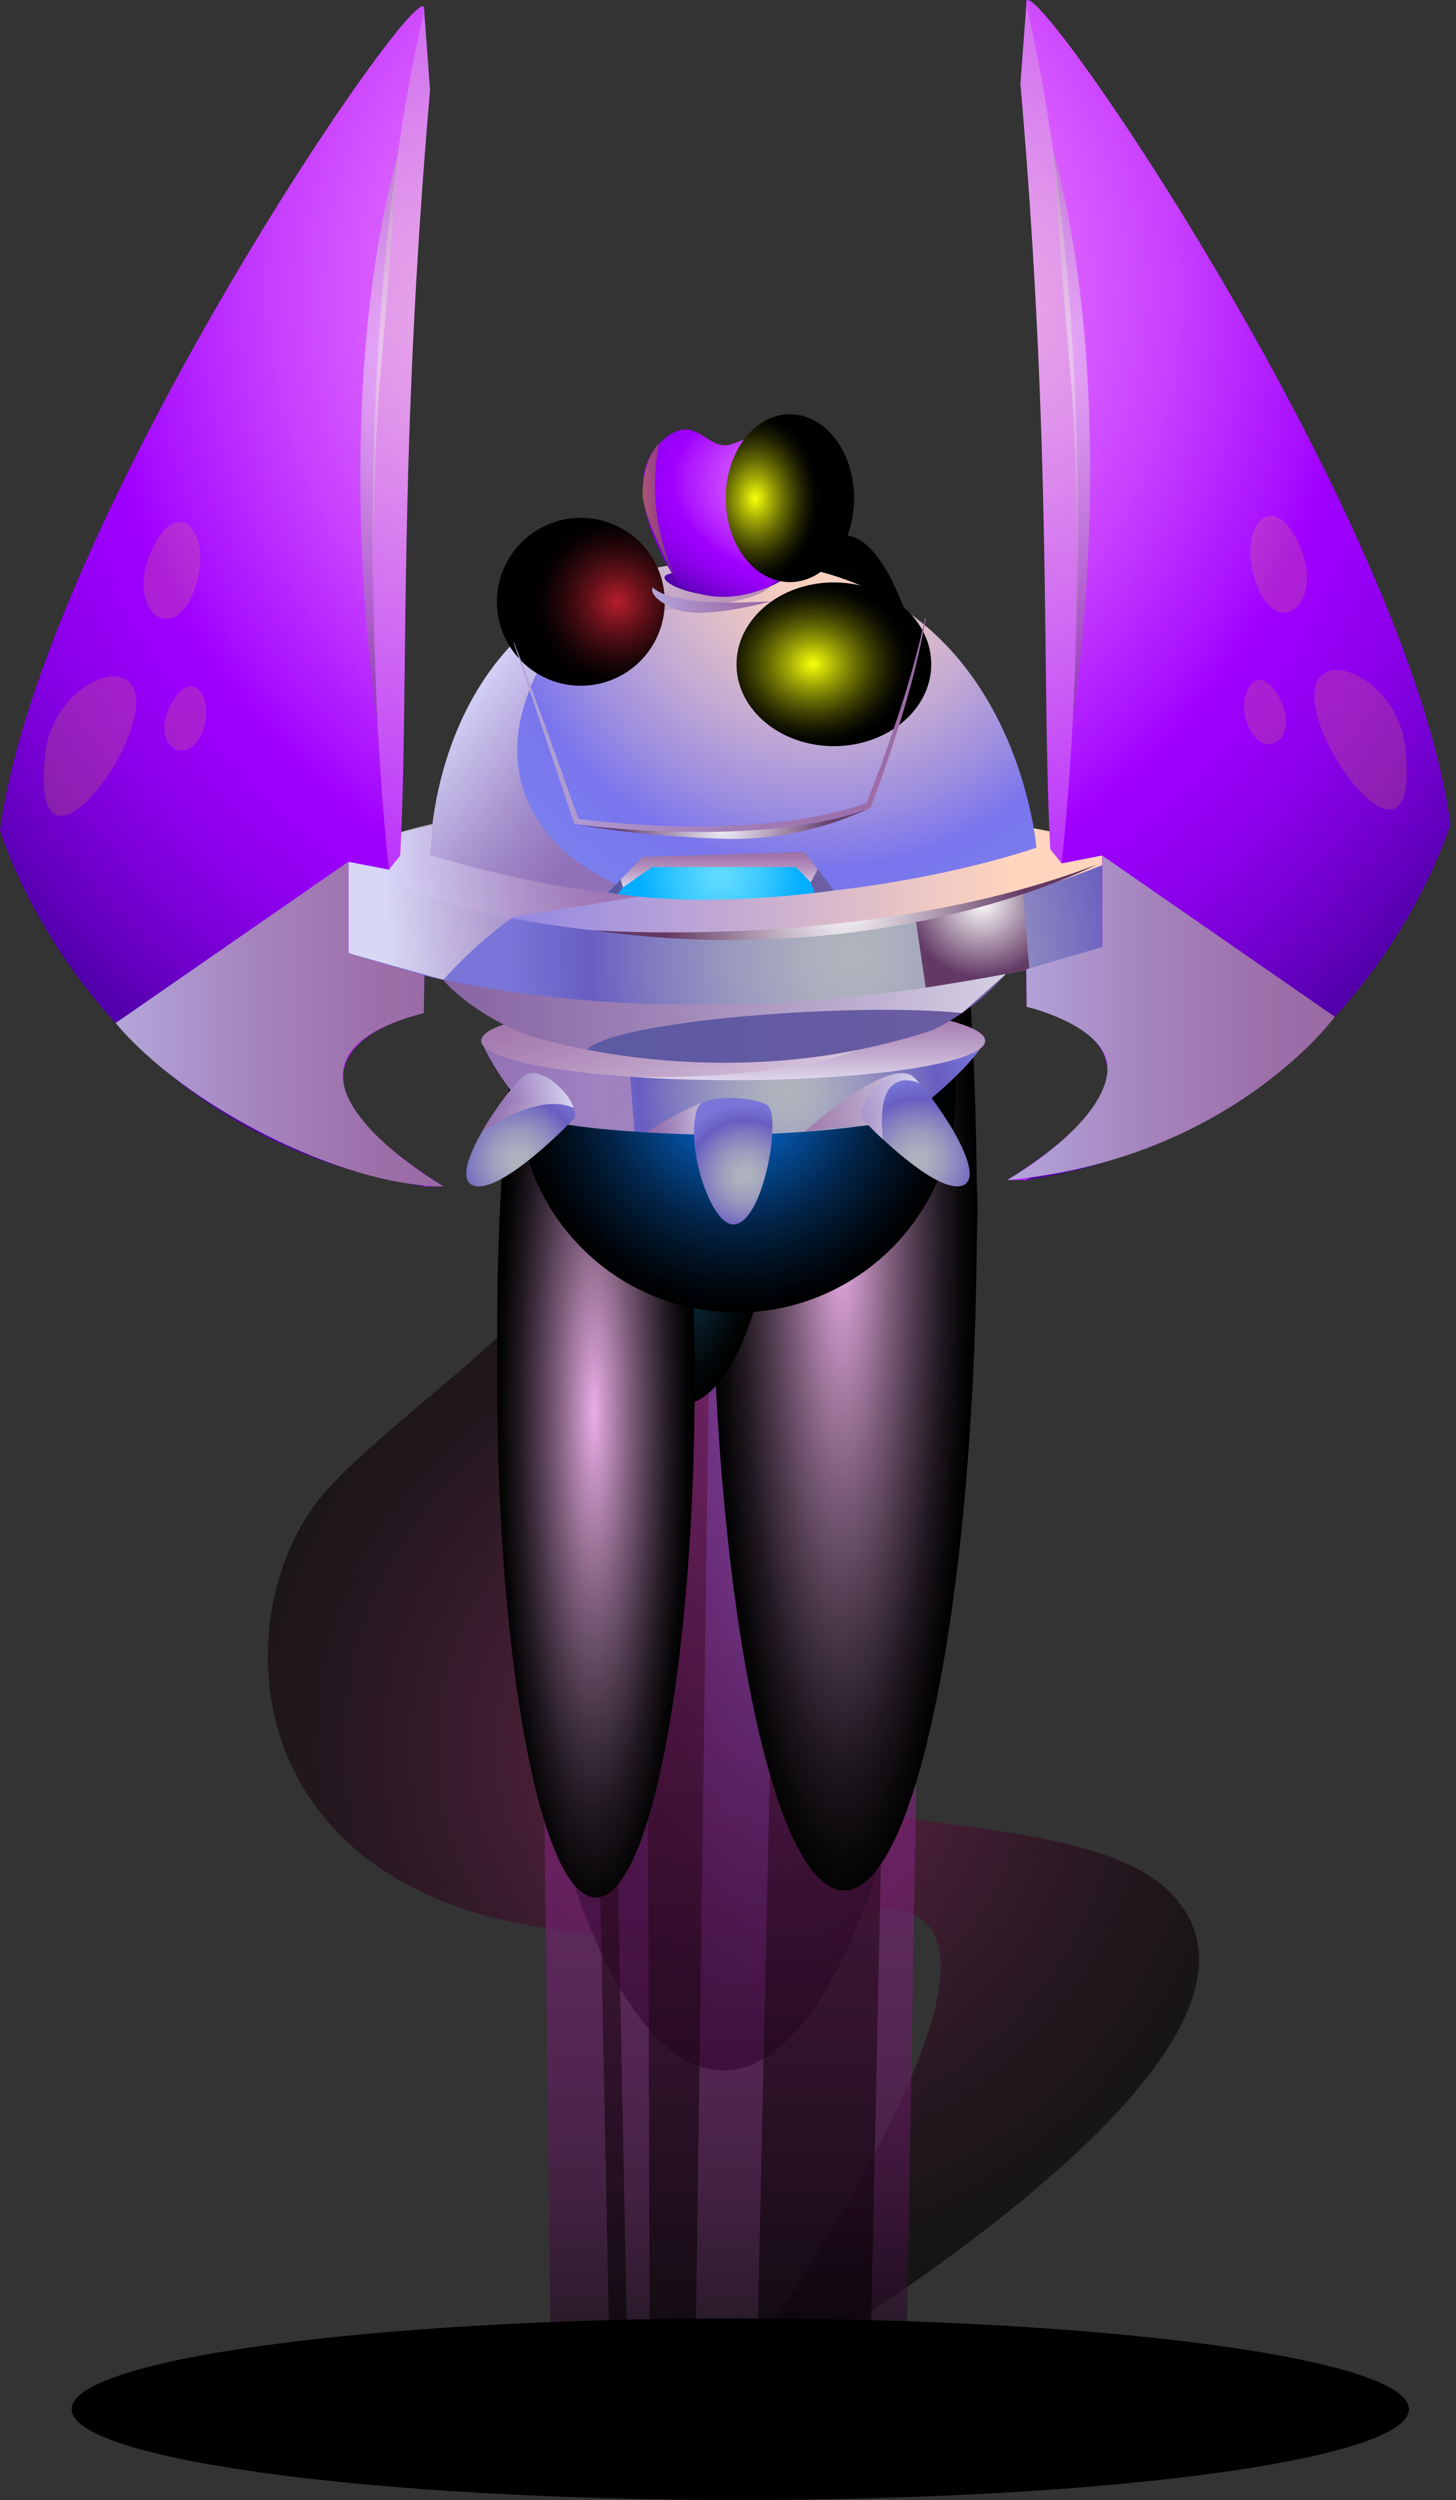 <svg width="113" height="194" viewBox="0 0 113 194" fill="none" xmlns="http://www.w3.org/2000/svg">
<rect x="0" y="0" width="113" height="194" fill="#333333" stroke="none"/>
<path style="mix-blend-mode:screen" opacity="0.6" fill-rule="evenodd" clip-rule="evenodd" d="M73.729 84.406C83.729 105.704 55.85 121.596 56.228 132.816C56.606 144.036 83.19 139.047 90.871 146.903C103.774 160.098 55.336 186.952 55.336 186.952C55.336 186.952 86.362 144.5 66.22 148.428C17.884 157.856 15.662 126.185 25.424 115.566C34.529 105.676 54.258 96.217 41.052 84.406H73.729Z" fill="url(#paint0_radial_313_2462)"/>
<path style="mix-blend-mode:screen" d="M56.136 160.668C65.827 160.668 73.684 134.79 73.684 102.868C73.684 70.946 65.827 45.068 56.136 45.068C46.444 45.068 38.588 70.946 38.588 102.868C38.588 134.79 46.444 160.668 56.136 160.668Z" fill="url(#paint1_radial_313_2462)"/>
<path style="mix-blend-mode:screen" opacity="0.6" fill-rule="evenodd" clip-rule="evenodd" d="M41.519 81.984L42.808 186.953H70.281L72.07 81.984H41.519Z" fill="url(#paint2_linear_313_2462)"/>
<path style="mix-blend-mode:screen" opacity="0.6" fill-rule="evenodd" clip-rule="evenodd" d="M45.299 81.984H46.711L48.772 186.953H47.386L45.299 81.984Z" fill="url(#paint3_linear_313_2462)"/>
<path style="mix-blend-mode:screen" opacity="0.6" fill-rule="evenodd" clip-rule="evenodd" d="M69.703 81.984H60.961L58.666 186.953H67.467L69.703 81.984Z" fill="url(#paint4_linear_313_2462)"/>
<path style="mix-blend-mode:screen" opacity="0.6" fill-rule="evenodd" clip-rule="evenodd" d="M50.097 81.948H55.347L53.925 186.953H50.447L50.097 81.948Z" fill="url(#paint5_linear_313_2462)"/>
<path style="mix-blend-mode:color-dodge" d="M65.517 146.698C71.207 146.698 75.82 123.159 75.82 94.123C75.82 65.087 71.207 41.548 65.517 41.548C59.827 41.548 55.214 65.087 55.214 94.123C55.214 123.159 59.827 146.698 65.517 146.698Z" fill="url(#paint6_radial_313_2462)"/>
<path style="mix-blend-mode:color-dodge" d="M52.722 109.046C56.958 109.046 60.392 99.511 60.392 87.748C60.392 75.985 56.958 66.45 52.722 66.45C48.486 66.45 45.052 75.985 45.052 87.748C45.052 99.511 48.486 109.046 52.722 109.046Z" fill="url(#paint7_radial_313_2462)"/>
<path style="mix-blend-mode:color-dodge" d="M46.249 147.245C50.485 147.245 53.919 129.158 53.919 106.846C53.919 84.534 50.485 66.447 46.249 66.447C42.014 66.447 38.58 84.534 38.58 106.846C38.58 129.158 42.014 147.245 46.249 147.245Z" fill="url(#paint8_radial_313_2462)"/>
<path style="mix-blend-mode:screen" d="M57.455 190.522C71.974 190.522 83.743 188.924 83.743 186.952C83.743 184.981 71.974 183.383 57.455 183.383C42.937 183.383 31.168 184.981 31.168 186.952C31.168 188.924 42.937 190.522 57.455 190.522Z" fill="url(#paint9_radial_313_2462)"/>
<path style="mix-blend-mode:screen" d="M57.456 194C86.114 194 109.347 190.845 109.347 186.952C109.347 183.06 86.114 179.905 57.456 179.905C28.797 179.905 5.564 183.06 5.564 186.952C5.564 190.845 28.797 194 57.456 194Z" fill="url(#paint10_radial_313_2462)"/>
<path style="mix-blend-mode:screen" d="M73.998 87.291C75.341 78.006 68.903 69.39 59.618 68.047C50.333 66.704 41.717 73.142 40.374 82.427C39.032 91.712 45.47 100.328 54.755 101.671C64.04 103.014 72.656 96.576 73.998 87.291Z" fill="url(#paint11_radial_313_2462)"/>
<path fill-rule="evenodd" clip-rule="evenodd" d="M37.355 80.781C37.355 80.781 38.508 83.745 41.658 86.892C41.658 86.892 54.956 89.517 70.176 86.892C70.176 86.892 74.956 83.411 76.459 80.781H37.355Z" fill="url(#paint12_radial_313_2462)"/>
<path d="M56.905 83.82C67.705 83.82 76.459 82.453 76.459 80.767C76.459 79.081 67.705 77.714 56.905 77.714C46.106 77.714 37.352 79.081 37.352 80.767C37.352 82.453 46.106 83.82 56.905 83.82Z" fill="url(#paint13_linear_313_2462)"/>
<path fill-rule="evenodd" clip-rule="evenodd" d="M32.893 73.853C34.993 78.219 40.949 80.32 40.949 80.32C40.949 80.32 55.764 85.395 72.281 79.97C72.281 79.97 77.218 77.897 79.893 72.953L32.893 73.853Z" fill="url(#paint14_linear_313_2462)"/>
<path fill-rule="evenodd" clip-rule="evenodd" d="M61.981 62.341C34.988 61.336 27.046 66.108 27.046 66.108C27.046 66.108 31.682 74.114 57.161 73.836C82.64 73.558 87.882 66.108 87.882 66.108C87.882 66.108 78.687 62.969 61.981 62.341Z" fill="url(#paint15_linear_313_2462)"/>
<path fill-rule="evenodd" clip-rule="evenodd" d="M80.437 65.78C80.437 65.78 66.886 70.583 50.069 69.508C44.394 69.174 38.784 68.117 33.377 66.364C33.377 66.364 33.291 44.096 55.967 43.535C58.26 43.463 60.554 43.671 62.797 44.154C79.02 47.766 80.437 65.78 80.437 65.78Z" fill="url(#paint16_radial_313_2462)"/>
<path style="mix-blend-mode:multiply" opacity="0.71" fill-rule="evenodd" clip-rule="evenodd" d="M59.853 45.446C58.058 47.56 46.549 47.449 46.549 47.449C46.549 47.449 42.577 48.41 40.657 54.816C38.738 61.222 42.258 66.947 50.069 69.497C44.394 69.163 38.784 68.106 33.377 66.352C33.377 66.352 33.291 44.085 55.967 43.523C56.719 43.519 57.463 43.69 58.138 44.024C58.813 44.357 59.4 44.844 59.853 45.446Z" fill="url(#paint17_linear_313_2462)"/>
<path style="mix-blend-mode:multiply" opacity="0.71" fill-rule="evenodd" clip-rule="evenodd" d="M74.659 78.609C66.264 77.761 47.647 79.195 45.541 81.464C45.541 81.464 56.097 83.817 66.587 81.464C66.587 81.464 61.181 83.82 48.911 83.567L49.244 87.801C49.244 87.801 44.413 87.603 41.399 86.689C41.399 86.689 38.733 84.017 37.355 80.772C37.355 80.772 37.26 80.07 39.099 79.508C39.099 79.508 35.999 77.972 34.407 76.039C34.407 76.039 77.287 75.731 78.07 75.581L74.659 78.609Z" fill="url(#paint18_linear_313_2462)"/>
<path fill-rule="evenodd" clip-rule="evenodd" d="M27.046 66.108C26.476 68.697 26.476 71.378 27.046 73.967C27.046 73.967 50.158 83.384 87.882 73.317C87.882 73.317 88.885 67.636 87.882 66.108C87.882 66.108 71.892 74.036 51.147 72.644C30.401 71.253 27.046 66.108 27.046 66.108Z" fill="url(#paint19_radial_313_2462)"/>
<path fill-rule="evenodd" clip-rule="evenodd" d="M51.789 44.585C50.372 45.14 56.206 47.779 60.864 44.94C63.437 43.365 53.942 43.754 51.789 44.585Z" fill="url(#paint20_radial_313_2462)"/>
<path fill-rule="evenodd" clip-rule="evenodd" d="M52.73 45.402C52.73 45.402 55.55 47.429 59.853 45.446C59.853 45.446 62.22 43.246 63.464 40.365C65.267 36.198 65.264 31.198 56.905 34.429C54.961 35.182 54.194 32.229 51.919 33.782C46.927 37.19 52.73 45.402 52.73 45.402Z" fill="url(#paint21_radial_313_2462)"/>
<path fill-rule="evenodd" clip-rule="evenodd" d="M60.797 36.368C58.222 41.712 61.672 39.543 62.336 38.429C63.364 36.701 62.367 33.112 60.797 36.368Z" fill="white"/>
<path style="mix-blend-mode:screen" opacity="0.64" fill-rule="evenodd" clip-rule="evenodd" d="M51.15 34.429C50.41 38.141 50.956 41.994 52.697 45.354C52.697 45.354 49.777 40.023 49.864 38.198C49.997 35.323 51.15 34.429 51.15 34.429Z" fill="url(#paint22_linear_313_2462)"/>
<path style="mix-blend-mode:screen" fill-rule="evenodd" clip-rule="evenodd" d="M79.393 69.291C76.646 70.074 73.855 70.69 71.034 71.136L71.848 76.639C71.848 76.639 77.262 75.784 79.884 75.214L79.393 69.291Z" fill="url(#paint23_radial_313_2462)"/>
<path style="mix-blend-mode:screen" fill-rule="evenodd" clip-rule="evenodd" d="M45.841 72.169C45.841 72.169 67.581 73.853 85.162 67.072C85.162 67.072 69.02 75.503 45.841 72.169Z" fill="url(#paint24_radial_313_2462)"/>
<path style="mix-blend-mode:multiply" opacity="0.71" fill-rule="evenodd" clip-rule="evenodd" d="M34.407 76.033C36.036 74.213 37.859 72.576 39.843 71.153L49.863 69.528C44.271 69.052 38.745 67.988 33.377 66.352L33.56 63.927C33.56 63.927 27.726 65.302 27.032 66.108C27.032 66.108 25.965 71.183 27.032 73.967L34.407 76.033Z" fill="url(#paint25_linear_313_2462)"/>
<path fill-rule="evenodd" clip-rule="evenodd" d="M65.4 46.652C63.492 46.554 66.073 49.66 67.189 49.238C68.306 48.816 66.506 46.707 65.4 46.652Z" fill="white"/>
<path style="mix-blend-mode:screen" d="M64.717 57.902C68.89 57.902 72.273 55.058 72.273 51.549C72.273 48.04 68.89 45.196 64.717 45.196C60.544 45.196 57.161 48.04 57.161 51.549C57.161 55.058 60.544 57.902 64.717 57.902Z" fill="url(#paint26_radial_313_2462)"/>
<path style="mix-blend-mode:screen" d="M61.306 45.173C64.057 45.173 66.287 42.257 66.287 38.659C66.287 35.062 64.057 32.145 61.306 32.145C58.555 32.145 56.325 35.062 56.325 38.659C56.325 42.257 58.555 45.173 61.306 45.173Z" fill="url(#paint27_radial_313_2462)"/>
<path style="mix-blend-mode:color-dodge" d="M45.853 53.167C49.425 52.74 51.975 49.498 51.547 45.925C51.12 42.353 47.878 39.804 44.306 40.231C40.733 40.658 38.184 43.9 38.611 47.472C39.038 51.045 42.281 53.594 45.853 53.167Z" fill="url(#paint28_radial_313_2462)"/>
<path style="mix-blend-mode:multiply" d="M39.894 49.849L40.558 51.585L41.205 53.324C41.633 54.485 42.072 55.644 42.488 56.808L44.989 63.8L44.675 63.522C46.563 63.78 48.486 63.941 50.4 64.036C52.314 64.13 54.236 64.161 56.15 64.097C57.106 64.065 58.06 64.012 59.014 63.936C59.967 63.852 60.917 63.744 61.859 63.602C62.8 63.461 63.739 63.286 64.667 63.069C65.592 62.849 66.504 62.581 67.401 62.266L67.165 62.497C67.642 61.325 68.098 60.13 68.534 58.935C68.97 57.741 69.367 56.533 69.773 55.324C70.178 54.116 70.548 52.896 70.884 51.669C71.048 51.052 71.223 50.438 71.368 49.818C71.512 49.199 71.665 48.577 71.806 47.952H71.859C71.64 49.21 71.373 50.452 71.067 51.702C70.762 52.952 70.417 54.174 70.048 55.399C69.678 56.624 69.287 57.841 68.873 59.049C68.459 60.258 68.04 61.463 67.567 62.661V62.677H67.548C66.637 63.002 65.71 63.28 64.77 63.511C63.831 63.739 62.881 63.925 61.925 64.066C60.97 64.208 60.011 64.33 59.047 64.416C58.084 64.502 57.12 64.558 56.156 64.591C54.222 64.647 52.291 64.617 50.361 64.502C48.433 64.388 46.508 64.211 44.594 63.925H44.569V63.9L39.847 49.827L39.894 49.849Z" fill="url(#paint29_linear_313_2462)"/>
<path style="mix-blend-mode:multiply" d="M50.658 45.587C52.375 47.254 59.861 46.649 59.861 46.649C59.861 46.649 54.55 48.168 52.375 47.251C50.2 46.335 50.658 45.587 50.658 45.587Z" fill="url(#paint30_linear_313_2462)"/>
<path style="mix-blend-mode:screen" opacity="0.91" d="M44.608 63.966C44.608 63.966 59.123 65.952 67.581 62.671C64.103 64.327 60.29 65.158 56.439 65.099C52.474 65.001 48.52 64.622 44.608 63.966Z" fill="url(#paint31_radial_313_2462)"/>
<path fill-rule="evenodd" clip-rule="evenodd" d="M47.194 69.258L49.864 66.5L62.436 66.108L64.717 69.091C64.717 69.091 55.103 70.603 47.194 69.258Z" fill="url(#paint32_radial_313_2462)"/>
<path fill-rule="evenodd" clip-rule="evenodd" d="M47.958 69.377L49.864 66.869L62.197 66.541L63.228 69.291L64.717 69.091L62.436 66.108L49.864 66.5L47.194 69.258L47.958 69.377Z" fill="url(#paint33_linear_313_2462)"/>
<path style="mix-blend-mode:multiply" fill-rule="evenodd" clip-rule="evenodd" d="M48.163 68.255L48.352 68.858L50.605 67.286H61.758L62.922 68.475L63.464 67.452L62.436 66.108L49.863 66.5L48.163 68.255Z" fill="url(#paint34_linear_313_2462)"/>
<path fill-rule="evenodd" clip-rule="evenodd" d="M44.607 86.751C44.607 86.751 38.929 92.743 36.74 91.998C35.646 91.626 36.315 89.726 37.418 87.801C38.515 85.881 40.043 83.942 40.677 83.473C41.788 82.659 44.029 84.467 44.527 85.973C44.617 86.222 44.645 86.489 44.607 86.751Z" fill="url(#paint35_radial_313_2462)"/>
<path style="mix-blend-mode:multiply" opacity="0.71" fill-rule="evenodd" clip-rule="evenodd" d="M55.136 85.342C52.98 86.028 50.158 87.862 50.158 87.862C50.158 87.862 53.822 88.067 56.239 88.048L55.136 85.342Z" fill="url(#paint36_linear_313_2462)"/>
<path fill-rule="evenodd" clip-rule="evenodd" d="M54.15 85.961C53.1 88.717 55.111 95.017 56.906 95.017C59.27 95.017 60.711 86.406 59.531 85.745C58.35 85.084 54.564 84.875 54.15 85.961Z" fill="url(#paint37_radial_313_2462)"/>
<path style="mix-blend-mode:multiply" opacity="0.71" fill-rule="evenodd" clip-rule="evenodd" d="M44.527 85.978C41.771 84.695 37.418 87.8 37.418 87.8C38.516 85.881 40.044 83.942 40.677 83.472C41.782 82.656 44.03 84.464 44.527 85.978Z" fill="url(#paint38_linear_313_2462)"/>
<path fill-rule="evenodd" clip-rule="evenodd" d="M66.828 86.751C66.828 86.751 72.509 92.743 74.695 91.998C75.79 91.626 75.123 89.726 74.02 87.801C72.909 85.881 71.395 83.942 70.759 83.473C69.648 82.659 67.406 84.467 66.912 85.973C66.821 86.221 66.792 86.488 66.828 86.751Z" fill="url(#paint39_radial_313_2462)"/>
<path style="mix-blend-mode:multiply" opacity="0.71" fill-rule="evenodd" clip-rule="evenodd" d="M71.395 84.087C71.199 83.865 70.986 83.659 70.759 83.47C70.595 83.373 68.981 82.081 62.455 87.817C62.455 87.817 65.6 87.365 67.378 87.309C67.436 87.309 67.656 87.626 68.522 88.406C68.522 88.406 68.136 85.487 69.078 84.406C70.02 83.325 71.395 84.087 71.395 84.087Z" fill="url(#paint40_linear_313_2462)"/>
<path fill-rule="evenodd" clip-rule="evenodd" d="M32.896 0.535L33.376 6.969C30.876 35.876 31.754 53.252 31.06 66.383L30.182 67.494C30.182 67.494 24.698 49.946 26.601 31.25C28.504 12.555 32.896 0.535 32.896 0.535Z" fill="url(#paint41_radial_313_2462)"/>
<path fill-rule="evenodd" clip-rule="evenodd" d="M31.029 75.225L32.929 75.7L32.893 78.611C32.893 78.611 17.846 81.684 34.407 92.059H32.929L16.465 83.281L31.029 75.225Z" fill="url(#paint42_radial_313_2462)"/>
<path fill-rule="evenodd" clip-rule="evenodd" d="M32.929 92.062C21.734 90.331 14.067 84.95 8.973 79.389C2.258 72.064 0 64.43 0 64.43C3.281 40.109 34.118 -4.446 32.893 0.932C25.971 31.337 30.182 67.483 30.182 67.483L27.046 66.874V73.969L31.043 75.228L31.765 78.055C15.951 81.911 32.929 92.062 32.929 92.062Z" fill="url(#paint43_radial_313_2462)"/>
<path style="mix-blend-mode:screen" opacity="0.16" fill-rule="evenodd" clip-rule="evenodd" d="M3.506 58.516C2.395 69.03 10.112 59.68 10.548 54.932C10.984 50.185 4.095 52.874 3.506 58.516Z" fill="url(#paint44_linear_313_2462)"/>
<path style="mix-blend-mode:screen" opacity="0.16" fill-rule="evenodd" clip-rule="evenodd" d="M11.575 43.148C9.87 47.513 13.542 50.235 15.117 45.671C16.692 41.107 13.542 38.109 11.575 43.148Z" fill="url(#paint45_linear_313_2462)"/>
<path style="mix-blend-mode:screen" opacity="0.16" fill-rule="evenodd" clip-rule="evenodd" d="M13.339 54.529C11.606 57.61 14.198 59.571 15.543 57.141C16.887 54.71 15.101 51.393 13.339 54.529Z" fill="url(#paint46_linear_313_2462)"/>
<path style="mix-blend-mode:screen" opacity="0.5" fill-rule="evenodd" clip-rule="evenodd" d="M30.865 11.997C25.434 32.145 29.301 56.166 29.301 56.166C29.301 56.166 28.554 40.573 29.485 29.684C30.415 18.795 30.865 11.997 30.865 11.997Z" fill="url(#paint47_radial_313_2462)"/>
<path fill-rule="evenodd" clip-rule="evenodd" d="M79.676 0.046L79.195 6.483C81.695 35.387 80.818 52.763 81.512 65.897L82.393 66.994C82.393 66.994 87.874 49.446 85.973 30.762C84.073 12.078 79.676 0.046 79.676 0.046Z" fill="url(#paint48_radial_313_2462)"/>
<path fill-rule="evenodd" clip-rule="evenodd" d="M81.543 74.739L79.645 75.214L79.679 78.128C79.679 78.128 94.727 81.2 78.165 91.576H79.645L96.107 82.781L81.543 74.739Z" fill="url(#paint49_radial_313_2462)"/>
<path fill-rule="evenodd" clip-rule="evenodd" d="M79.643 91.576C90.838 89.845 98.505 84.462 103.599 78.9C110.314 71.578 112.572 63.941 112.572 63.941C109.291 39.621 78.454 -4.934 79.679 0.447C86.601 30.848 82.393 66.997 82.393 66.997L85.54 66.386V73.481L81.543 74.739L80.82 77.57C96.621 81.425 79.643 91.576 79.643 91.576Z" fill="url(#paint50_radial_313_2462)"/>
<path style="mix-blend-mode:screen" opacity="0.16" fill-rule="evenodd" clip-rule="evenodd" d="M109.066 58.03C110.177 68.541 102.46 59.191 102.024 54.444C101.588 49.696 108.477 52.385 109.066 58.03Z" fill="url(#paint51_linear_313_2462)"/>
<path style="mix-blend-mode:screen" opacity="0.16" fill-rule="evenodd" clip-rule="evenodd" d="M100.996 42.663C102.702 47.024 99.03 49.749 97.455 45.182C95.88 40.615 99.03 37.621 100.996 42.663Z" fill="url(#paint52_linear_313_2462)"/>
<path style="mix-blend-mode:screen" opacity="0.16" fill-rule="evenodd" clip-rule="evenodd" d="M99.233 54.041C100.966 57.121 98.374 59.083 97.03 56.655C95.685 54.227 97.469 50.907 99.233 54.041Z" fill="url(#paint53_linear_313_2462)"/>
<path style="mix-blend-mode:screen" opacity="0.5" fill-rule="evenodd" clip-rule="evenodd" d="M81.707 11.511C87.137 31.656 83.27 55.679 83.27 55.679C83.27 55.679 84.018 40.09 83.087 29.198C82.157 18.305 81.707 11.511 81.707 11.511Z" fill="url(#paint54_radial_313_2462)"/>
<path style="mix-blend-mode:multiply" fill-rule="evenodd" clip-rule="evenodd" d="M34.407 92.062C26.56 92.062 14.387 85.845 8.973 79.389L27.029 66.874V73.969L32.926 75.703L32.891 78.614C17.901 82.475 34.407 92.062 34.407 92.062Z" fill="url(#paint55_linear_313_2462)"/>
<path style="mix-blend-mode:multiply" fill-rule="evenodd" clip-rule="evenodd" d="M85.54 66.386L103.597 78.9C103.597 78.9 95.541 89.97 78.162 91.576C78.162 91.576 85.385 87.492 85.94 83.281C86.41 79.711 79.684 78.128 79.684 78.128L79.651 75.214L85.546 73.481V66.386H85.54Z" fill="url(#paint56_linear_313_2462)"/>
<defs>
<radialGradient id="paint0_radial_313_2462" cx="0" cy="0" r="1" gradientUnits="userSpaceOnUse" gradientTransform="translate(56.931 135.68) scale(44.355 44.355)">
<stop stop-color="#961F63"/>
<stop offset="0.12" stop-color="#7F1A54"/>
<stop offset="0.41" stop-color="#490F30"/>
<stop offset="0.67" stop-color="#210716"/>
<stop offset="0.87" stop-color="#090206"/>
<stop offset="1"/>
</radialGradient>
<radialGradient id="paint1_radial_313_2462" cx="0" cy="0" r="1" gradientUnits="userSpaceOnUse" gradientTransform="translate(60.485 101.33) scale(17.704 57.714)">
<stop offset="0.01" stop-color="#8880EA"/>
<stop offset="0.13" stop-color="#726CC5"/>
<stop offset="0.36" stop-color="#4A4680"/>
<stop offset="0.58" stop-color="#2A2849"/>
<stop offset="0.76" stop-color="#131221"/>
<stop offset="0.91" stop-color="#050509"/>
<stop offset="1"/>
</radialGradient>
<linearGradient id="paint2_linear_313_2462" x1="56.794" y1="81.984" x2="56.794" y2="186.953" gradientUnits="userSpaceOnUse">
<stop stop-color="#8A2787"/>
<stop offset="0.4" stop-color="#882685"/>
<stop offset="0.56" stop-color="#81247E"/>
<stop offset="0.67" stop-color="#752173"/>
<stop offset="0.76" stop-color="#641C62"/>
<stop offset="0.84" stop-color="#4E164C"/>
<stop offset="0.91" stop-color="#320E31"/>
<stop offset="0.97" stop-color="#120512"/>
<stop offset="1"/>
</linearGradient>
<linearGradient id="paint3_linear_313_2462" x1="47.036" y1="81.984" x2="47.036" y2="186.953" gradientUnits="userSpaceOnUse">
<stop stop-color="#961F63"/>
<stop offset="0.12" stop-color="#7F1A54"/>
<stop offset="0.41" stop-color="#490F30"/>
<stop offset="0.67" stop-color="#210716"/>
<stop offset="0.87" stop-color="#090206"/>
<stop offset="1"/>
</linearGradient>
<linearGradient id="paint4_linear_313_2462" x1="64.183" y1="81.984" x2="64.183" y2="186.953" gradientUnits="userSpaceOnUse">
<stop stop-color="#961F63"/>
<stop offset="0.12" stop-color="#7F1A54"/>
<stop offset="0.41" stop-color="#490F30"/>
<stop offset="0.67" stop-color="#210716"/>
<stop offset="0.87" stop-color="#090206"/>
<stop offset="1"/>
</linearGradient>
<linearGradient id="paint5_linear_313_2462" x1="52.722" y1="81.948" x2="52.722" y2="186.953" gradientUnits="userSpaceOnUse">
<stop stop-color="#961F63"/>
<stop offset="0.12" stop-color="#7F1A54"/>
<stop offset="0.41" stop-color="#490F30"/>
<stop offset="0.67" stop-color="#210716"/>
<stop offset="0.87" stop-color="#090206"/>
<stop offset="1"/>
</linearGradient>
<radialGradient id="paint6_radial_313_2462" cx="0" cy="0" r="1" gradientUnits="userSpaceOnUse" gradientTransform="translate(65.369 95.968) scale(10.3 52.642)">
<stop stop-color="#EAAEE6"/>
<stop offset="0.12" stop-color="#C592C2"/>
<stop offset="0.36" stop-color="#805F7D"/>
<stop offset="0.58" stop-color="#493648"/>
<stop offset="0.76" stop-color="#211921"/>
<stop offset="0.91" stop-color="#090709"/>
<stop offset="1"/>
</radialGradient>
<radialGradient id="paint7_radial_313_2462" cx="0" cy="0" r="1" gradientUnits="userSpaceOnUse" gradientTransform="translate(52.578 87.748) scale(7.667 21.298)">
<stop stop-color="#27A2D9"/>
<stop offset="0.07" stop-color="#2393C5"/>
<stop offset="0.32" stop-color="#175F80"/>
<stop offset="0.55" stop-color="#0D3649"/>
<stop offset="0.75" stop-color="#061921"/>
<stop offset="0.9" stop-color="#020709"/>
<stop offset="1"/>
</radialGradient>
<radialGradient id="paint8_radial_313_2462" cx="0" cy="0" r="1" gradientUnits="userSpaceOnUse" gradientTransform="translate(46.106 109.6) scale(7.667 40.467)">
<stop stop-color="#EAAEE6"/>
<stop offset="0.12" stop-color="#C592C2"/>
<stop offset="0.36" stop-color="#805F7D"/>
<stop offset="0.58" stop-color="#493648"/>
<stop offset="0.76" stop-color="#211921"/>
<stop offset="0.91" stop-color="#090709"/>
<stop offset="1"/>
</radialGradient>
<radialGradient id="paint9_radial_313_2462" cx="0" cy="0" r="1" gradientUnits="userSpaceOnUse" gradientTransform="translate(58.842 169.443) scale(26.317 3.619)">
<stop stop-color="white"/>
<stop offset="0.12" stop-color="#C4C4C4"/>
<stop offset="0.25" stop-color="#919191"/>
<stop offset="0.37" stop-color="#646464"/>
<stop offset="0.5" stop-color="#404040"/>
<stop offset="0.62" stop-color="#242424"/>
<stop offset="0.75" stop-color="#101010"/>
<stop offset="0.87" stop-color="#040404"/>
<stop offset="1"/>
</radialGradient>
<radialGradient id="paint10_radial_313_2462" cx="0" cy="0" r="1" gradientUnits="userSpaceOnUse" gradientTransform="translate(58.842 169.443) scale(51.949 7.143)">
<stop stop-color="#8A2787"/>
<stop offset="1"/>
</radialGradient>
<radialGradient id="paint11_radial_313_2462" cx="0" cy="0" r="1" gradientUnits="userSpaceOnUse" gradientTransform="translate(57.191 84.83) scale(16.987 16.987)">
<stop stop-color="#067FFF"/>
<stop offset="0.17" stop-color="#0562C5"/>
<stop offset="0.4" stop-color="#034080"/>
<stop offset="0.6" stop-color="#022449"/>
<stop offset="0.78" stop-color="#011121"/>
<stop offset="0.92" stop-color="#000409"/>
<stop offset="1"/>
</radialGradient>
<radialGradient id="paint12_radial_313_2462" cx="0" cy="0" r="1" gradientUnits="userSpaceOnUse" gradientTransform="translate(61.17 84.734) scale(15.395 15.395)">
<stop stop-color="#B1B5BD"/>
<stop offset="0.14" stop-color="#ABAEBD"/>
<stop offset="0.34" stop-color="#9B9BBF"/>
<stop offset="0.57" stop-color="#817CC0"/>
<stop offset="0.75" stop-color="#685EC2"/>
<stop offset="0.97" stop-color="#7A75D8"/>
</radialGradient>
<linearGradient id="paint13_linear_313_2462" x1="56.905" y1="84.359" x2="56.905" y2="77.044" gradientUnits="userSpaceOnUse">
<stop stop-color="#E7E3F4"/>
<stop offset="0.07" stop-color="#DFD6EC"/>
<stop offset="0.37" stop-color="#C1A7CD"/>
<stop offset="0.64" stop-color="#AC85B7"/>
<stop offset="0.86" stop-color="#9F71A9"/>
<stop offset="1" stop-color="#9A69A4"/>
</linearGradient>
<linearGradient id="paint14_linear_313_2462" x1="32.893" y1="77.714" x2="79.884" y2="77.714" gradientUnits="userSpaceOnUse">
<stop stop-color="#5B58A3"/>
<stop offset="0.44" stop-color="#5F59A3"/>
<stop offset="0.85" stop-color="#6A5CA2"/>
<stop offset="0.99" stop-color="#705EA2"/>
</linearGradient>
<linearGradient id="paint15_linear_313_2462" x1="17.473" y1="68.028" x2="78.318" y2="68.028" gradientUnits="userSpaceOnUse">
<stop offset="0.03" stop-color="#7A82ED"/>
<stop offset="0.21" stop-color="#7A75ED"/>
<stop offset="0.99" stop-color="#FDD3BE"/>
<stop offset="1" stop-color="#FFD5BD"/>
</linearGradient>
<radialGradient id="paint16_radial_313_2462" cx="0" cy="0" r="1" gradientUnits="userSpaceOnUse" gradientTransform="translate(63.57 42.235) scale(33.526 33.527)">
<stop stop-color="#FFD5BD"/>
<stop offset="0.1" stop-color="#F8D0BF"/>
<stop offset="0.25" stop-color="#E5C2C6"/>
<stop offset="0.43" stop-color="#C5ABD2"/>
<stop offset="0.63" stop-color="#9A8CE1"/>
<stop offset="0.75" stop-color="#7A75ED"/>
<stop offset="0.97" stop-color="#7A82ED"/>
</radialGradient>
<linearGradient id="paint17_linear_313_2462" x1="50.825" y1="59.26" x2="38.782" y2="49.393" gradientUnits="userSpaceOnUse">
<stop stop-color="#9A69A4"/>
<stop offset="0.13" stop-color="#A275AB"/>
<stop offset="0.38" stop-color="#B795BF"/>
<stop offset="0.69" stop-color="#DAC8DD"/>
<stop offset="1" stop-color="white"/>
</linearGradient>
<linearGradient id="paint18_linear_313_2462" x1="34.407" y1="81.686" x2="78.07" y2="81.686" gradientUnits="userSpaceOnUse">
<stop stop-color="#9A69A4"/>
<stop offset="0.13" stop-color="#A275AB"/>
<stop offset="0.38" stop-color="#B795BF"/>
<stop offset="0.69" stop-color="#DAC8DD"/>
<stop offset="1" stop-color="white"/>
</linearGradient>
<radialGradient id="paint19_radial_313_2462" cx="0" cy="0" r="1" gradientUnits="userSpaceOnUse" gradientTransform="translate(66.236 74.078) scale(27.412 27.412)">
<stop stop-color="#B1B5BD"/>
<stop offset="0.14" stop-color="#ABAEBD"/>
<stop offset="0.34" stop-color="#9B9BBF"/>
<stop offset="0.57" stop-color="#817CC0"/>
<stop offset="0.75" stop-color="#685EC2"/>
<stop offset="0.97" stop-color="#7A75D8"/>
</radialGradient>
<radialGradient id="paint20_radial_313_2462" cx="0" cy="0" r="1" gradientUnits="userSpaceOnUse" gradientTransform="translate(62.995 44.671) scale(2.989 2.989)">
<stop offset="0.01" stop-color="#FF9AFF"/>
<stop offset="0.09" stop-color="#FB94FF"/>
<stop offset="0.21" stop-color="#F183FF"/>
<stop offset="0.34" stop-color="#E068FF"/>
<stop offset="0.49" stop-color="#C841FF"/>
<stop offset="0.64" stop-color="#A910FF"/>
<stop offset="0.68" stop-color="#9F00FF"/>
<stop offset="0.74" stop-color="#9900F8"/>
<stop offset="0.83" stop-color="#8700E5"/>
<stop offset="0.93" stop-color="#6A00C6"/>
<stop offset="1" stop-color="#5200AB"/>
</radialGradient>
<radialGradient id="paint21_radial_313_2462" cx="0" cy="0" r="1" gradientUnits="userSpaceOnUse" gradientTransform="translate(65.924 37.913) rotate(3.234) scale(20.339 11.493)">
<stop offset="0.01" stop-color="#FF9AFF"/>
<stop offset="0.09" stop-color="#FB94FF"/>
<stop offset="0.21" stop-color="#F183FF"/>
<stop offset="0.34" stop-color="#E068FF"/>
<stop offset="0.49" stop-color="#C841FF"/>
<stop offset="0.64" stop-color="#A910FF"/>
<stop offset="0.68" stop-color="#9F00FF"/>
<stop offset="0.74" stop-color="#9900F8"/>
<stop offset="0.83" stop-color="#8700E5"/>
<stop offset="0.93" stop-color="#6A00C6"/>
<stop offset="1" stop-color="#5200AB"/>
</radialGradient>
<linearGradient id="paint22_linear_313_2462" x1="53.044" y1="39.834" x2="47.455" y2="40.109" gradientUnits="userSpaceOnUse">
<stop stop-color="#623964"/>
<stop offset="1" stop-color="#FFC209"/>
</linearGradient>
<radialGradient id="paint23_radial_313_2462" cx="0" cy="0" r="1" gradientUnits="userSpaceOnUse" gradientTransform="translate(76.201 69.983) scale(5.853 5.853)">
<stop stop-color="white"/>
<stop offset="1" stop-color="#623964"/>
</radialGradient>
<radialGradient id="paint24_radial_313_2462" cx="0" cy="0" r="1" gradientUnits="userSpaceOnUse" gradientTransform="translate(65.5 70.011) scale(14.056 14.056)">
<stop stop-color="white"/>
<stop offset="1" stop-color="#623964"/>
</radialGradient>
<linearGradient id="paint25_linear_313_2462" x1="47.158" y1="69.1" x2="29.965" y2="70.247" gradientUnits="userSpaceOnUse">
<stop stop-color="#9A69A4"/>
<stop offset="0.13" stop-color="#A275AB"/>
<stop offset="0.38" stop-color="#B795BF"/>
<stop offset="0.69" stop-color="#DAC8DD"/>
<stop offset="1" stop-color="white"/>
</linearGradient>
<radialGradient id="paint26_radial_313_2462" cx="0" cy="0" r="1" gradientUnits="userSpaceOnUse" gradientTransform="translate(63.081 51.531) scale(7.54 6.347)">
<stop offset="0.01" stop-color="#F4FF09"/>
<stop offset="0.07" stop-color="#DFE908"/>
<stop offset="0.27" stop-color="#9CA306"/>
<stop offset="0.46" stop-color="#646904"/>
<stop offset="0.63" stop-color="#393C02"/>
<stop offset="0.78" stop-color="#1A1B01"/>
<stop offset="0.91" stop-color="#070700"/>
<stop offset="1"/>
</radialGradient>
<radialGradient id="paint27_radial_313_2462" cx="0" cy="0" r="1" gradientUnits="userSpaceOnUse" gradientTransform="translate(58.618 38.693) scale(4.963 6.538)">
<stop offset="0.01" stop-color="#F4FF09"/>
<stop offset="0.07" stop-color="#DFE908"/>
<stop offset="0.27" stop-color="#9CA306"/>
<stop offset="0.46" stop-color="#646904"/>
<stop offset="0.63" stop-color="#393C02"/>
<stop offset="0.78" stop-color="#1A1B01"/>
<stop offset="0.91" stop-color="#070700"/>
<stop offset="1"/>
</radialGradient>
<radialGradient id="paint28_radial_313_2462" cx="0" cy="0" r="1" gradientUnits="userSpaceOnUse" gradientTransform="translate(47.913 46.706) scale(6.538 6.538)">
<stop offset="0.01" stop-color="#B61E2D"/>
<stop offset="0.08" stop-color="#A21B28"/>
<stop offset="0.32" stop-color="#69111A"/>
<stop offset="0.54" stop-color="#3B0A0F"/>
<stop offset="0.73" stop-color="#1B0407"/>
<stop offset="0.89" stop-color="#070102"/>
<stop offset="1"/>
</radialGradient>
<linearGradient id="paint29_linear_313_2462" x1="39.844" y1="56.31" x2="71.873" y2="56.31" gradientUnits="userSpaceOnUse">
<stop stop-color="#B3A6DB"/>
<stop offset="0.41" stop-color="#A685BE"/>
<stop offset="0.77" stop-color="#9D71AB"/>
<stop offset="1" stop-color="#9A69A4"/>
</linearGradient>
<linearGradient id="paint30_linear_313_2462" x1="50.611" y1="46.565" x2="59.853" y2="46.565" gradientUnits="userSpaceOnUse">
<stop stop-color="#B3A6DB"/>
<stop offset="0.41" stop-color="#A685BE"/>
<stop offset="0.77" stop-color="#9D71AB"/>
<stop offset="1" stop-color="#9A69A4"/>
</linearGradient>
<radialGradient id="paint31_radial_313_2462" cx="0" cy="0" r="1" gradientUnits="userSpaceOnUse" gradientTransform="translate(56.095 63.888) scale(8.167 8.167)">
<stop stop-color="white"/>
<stop offset="1" stop-color="#623964"/>
</radialGradient>
<radialGradient id="paint32_radial_313_2462" cx="0" cy="0" r="1" gradientUnits="userSpaceOnUse" gradientTransform="translate(55.956 67.961) scale(6.334 6.334)">
<stop offset="0.01" stop-color="#60DBFF"/>
<stop offset="0.18" stop-color="#56D6FF"/>
<stop offset="0.48" stop-color="#3CCAFF"/>
<stop offset="0.86" stop-color="#12B6FF"/>
<stop offset="1" stop-color="#00AEFF"/>
</radialGradient>
<linearGradient id="paint33_linear_313_2462" x1="47.194" y1="67.741" x2="64.717" y2="67.741" gradientUnits="userSpaceOnUse">
<stop stop-color="#5B58A3"/>
<stop offset="0.44" stop-color="#5F59A3"/>
<stop offset="0.85" stop-color="#6A5CA2"/>
<stop offset="0.99" stop-color="#705EA2"/>
</linearGradient>
<linearGradient id="paint34_linear_313_2462" x1="55.814" y1="69.1" x2="55.814" y2="65.805" gradientUnits="userSpaceOnUse">
<stop stop-color="#E7E3F4"/>
<stop offset="0.07" stop-color="#DFD6EC"/>
<stop offset="0.37" stop-color="#C1A7CD"/>
<stop offset="0.64" stop-color="#AC85B7"/>
<stop offset="0.86" stop-color="#9F71A9"/>
<stop offset="1" stop-color="#9A69A4"/>
</linearGradient>
<radialGradient id="paint35_radial_313_2462" cx="0" cy="0" r="1" gradientUnits="userSpaceOnUse" gradientTransform="translate(40.207 90.028) scale(6.35 6.35)">
<stop stop-color="#B1B5BD"/>
<stop offset="0.14" stop-color="#ABAEBD"/>
<stop offset="0.34" stop-color="#9B9BBF"/>
<stop offset="0.57" stop-color="#817CC0"/>
<stop offset="0.75" stop-color="#685EC2"/>
<stop offset="0.97" stop-color="#7A75D8"/>
</radialGradient>
<linearGradient id="paint36_linear_313_2462" x1="50.158" y1="86.695" x2="56.239" y2="86.695" gradientUnits="userSpaceOnUse">
<stop stop-color="#9A69A4"/>
<stop offset="0.13" stop-color="#A275AB"/>
<stop offset="0.38" stop-color="#B795BF"/>
<stop offset="0.69" stop-color="#DAC8DD"/>
<stop offset="1" stop-color="white"/>
</linearGradient>
<radialGradient id="paint37_radial_313_2462" cx="0" cy="0" r="1" gradientUnits="userSpaceOnUse" gradientTransform="translate(57.825 91.223) scale(5.72 5.72)">
<stop stop-color="#B1B5BD"/>
<stop offset="0.14" stop-color="#ABAEBD"/>
<stop offset="0.34" stop-color="#9B9BBF"/>
<stop offset="0.57" stop-color="#817CC0"/>
<stop offset="0.75" stop-color="#685EC2"/>
<stop offset="0.97" stop-color="#7A75D8"/>
</radialGradient>
<linearGradient id="paint38_linear_313_2462" x1="37.418" y1="85.534" x2="44.527" y2="85.534" gradientUnits="userSpaceOnUse">
<stop stop-color="#9A69A4"/>
<stop offset="0.13" stop-color="#A275AB"/>
<stop offset="0.38" stop-color="#B795BF"/>
<stop offset="0.69" stop-color="#DAC8DD"/>
<stop offset="1" stop-color="white"/>
</linearGradient>
<radialGradient id="paint39_radial_313_2462" cx="0" cy="0" r="1" gradientUnits="userSpaceOnUse" gradientTransform="translate(71.228 90.028) rotate(180) scale(6.35 6.35)">
<stop stop-color="#B1B5BD"/>
<stop offset="0.14" stop-color="#ABAEBD"/>
<stop offset="0.34" stop-color="#9B9BBF"/>
<stop offset="0.57" stop-color="#817CC0"/>
<stop offset="0.75" stop-color="#685EC2"/>
<stop offset="0.97" stop-color="#7A75D8"/>
</radialGradient>
<linearGradient id="paint40_linear_313_2462" x1="62.455" y1="85.845" x2="71.395" y2="85.845" gradientUnits="userSpaceOnUse">
<stop stop-color="#9A69A4"/>
<stop offset="0.13" stop-color="#A275AB"/>
<stop offset="0.38" stop-color="#B795BF"/>
<stop offset="0.69" stop-color="#DAC8DD"/>
<stop offset="1" stop-color="white"/>
</linearGradient>
<radialGradient id="paint41_radial_313_2462" cx="0" cy="0" r="1" gradientUnits="userSpaceOnUse" gradientTransform="translate(37.96 24.561) scale(48.394 48.394)">
<stop stop-color="#EAAEE6"/>
<stop offset="0.22" stop-color="#E095EB"/>
<stop offset="0.68" stop-color="#C855F6"/>
<stop offset="1" stop-color="#B524FF"/>
</radialGradient>
<radialGradient id="paint42_radial_313_2462" cx="0" cy="0" r="1" gradientUnits="userSpaceOnUse" gradientTransform="translate(3.392 85.745) scale(18.393 18.392)">
<stop stop-color="#EAAEE6"/>
<stop offset="0.22" stop-color="#E095EB"/>
<stop offset="0.68" stop-color="#C855F6"/>
<stop offset="1" stop-color="#B524FF"/>
</radialGradient>
<radialGradient id="paint43_radial_313_2462" cx="0" cy="0" r="1" gradientUnits="userSpaceOnUse" gradientTransform="translate(58.161 22.645) scale(74.49 74.49)">
<stop offset="0.01" stop-color="#FF9AFF"/>
<stop offset="0.09" stop-color="#FB94FF"/>
<stop offset="0.21" stop-color="#F183FF"/>
<stop offset="0.34" stop-color="#E068FF"/>
<stop offset="0.49" stop-color="#C841FF"/>
<stop offset="0.64" stop-color="#A910FF"/>
<stop offset="0.68" stop-color="#9F00FF"/>
<stop offset="0.74" stop-color="#9900F8"/>
<stop offset="0.83" stop-color="#8700E5"/>
<stop offset="0.93" stop-color="#6A00C6"/>
<stop offset="1" stop-color="#5200AB"/>
</radialGradient>
<linearGradient id="paint44_linear_313_2462" x1="-30.462" y1="35.373" x2="-0.744" y2="53.285" gradientUnits="userSpaceOnUse">
<stop stop-color="#623964"/>
<stop offset="1" stop-color="#FFC209"/>
</linearGradient>
<linearGradient id="paint45_linear_313_2462" x1="-22.715" y1="22.517" x2="7.006" y2="40.426" gradientUnits="userSpaceOnUse">
<stop stop-color="#623964"/>
<stop offset="1" stop-color="#FFC209"/>
</linearGradient>
<linearGradient id="paint46_linear_313_2462" x1="-27.516" y1="30.481" x2="2.205" y2="48.391" gradientUnits="userSpaceOnUse">
<stop stop-color="#623964"/>
<stop offset="1" stop-color="#FFC209"/>
</linearGradient>
<radialGradient id="paint47_radial_313_2462" cx="0" cy="0" r="1" gradientUnits="userSpaceOnUse" gradientTransform="translate(32.715 27.851) scale(31.818 31.818)">
<stop stop-color="white"/>
<stop offset="1" stop-color="#623964"/>
</radialGradient>
<radialGradient id="paint48_radial_313_2462" cx="0" cy="0" r="1" gradientUnits="userSpaceOnUse" gradientTransform="translate(74.609 24.073) rotate(180) scale(48.394 48.394)">
<stop stop-color="#EAAEE6"/>
<stop offset="0.22" stop-color="#E095EB"/>
<stop offset="0.68" stop-color="#C855F6"/>
<stop offset="1" stop-color="#B524FF"/>
</radialGradient>
<radialGradient id="paint49_radial_313_2462" cx="0" cy="0" r="1" gradientUnits="userSpaceOnUse" gradientTransform="translate(109.18 85.256) rotate(180) scale(18.393 18.392)">
<stop stop-color="#EAAEE6"/>
<stop offset="0.22" stop-color="#E095EB"/>
<stop offset="0.68" stop-color="#C855F6"/>
<stop offset="1" stop-color="#B524FF"/>
</radialGradient>
<radialGradient id="paint50_radial_313_2462" cx="0" cy="0" r="1" gradientUnits="userSpaceOnUse" gradientTransform="translate(54.411 22.156) rotate(180) scale(74.49 74.49)">
<stop offset="0.01" stop-color="#FF9AFF"/>
<stop offset="0.09" stop-color="#FB94FF"/>
<stop offset="0.21" stop-color="#F183FF"/>
<stop offset="0.34" stop-color="#E068FF"/>
<stop offset="0.49" stop-color="#C841FF"/>
<stop offset="0.64" stop-color="#A910FF"/>
<stop offset="0.68" stop-color="#9F00FF"/>
<stop offset="0.74" stop-color="#9900F8"/>
<stop offset="0.83" stop-color="#8700E5"/>
<stop offset="0.93" stop-color="#6A00C6"/>
<stop offset="1" stop-color="#5200AB"/>
</radialGradient>
<linearGradient id="paint51_linear_313_2462" x1="143.035" y1="34.887" x2="113.314" y2="52.796" gradientUnits="userSpaceOnUse">
<stop stop-color="#623964"/>
<stop offset="1" stop-color="#FFC209"/>
</linearGradient>
<linearGradient id="paint52_linear_313_2462" x1="135.284" y1="22.028" x2="105.566" y2="39.937" gradientUnits="userSpaceOnUse">
<stop stop-color="#623964"/>
<stop offset="1" stop-color="#FFC209"/>
</linearGradient>
<linearGradient id="paint53_linear_313_2462" x1="140.085" y1="29.992" x2="110.367" y2="47.905" gradientUnits="userSpaceOnUse">
<stop stop-color="#623964"/>
<stop offset="1" stop-color="#FFC209"/>
</linearGradient>
<radialGradient id="paint54_radial_313_2462" cx="0" cy="0" r="1" gradientUnits="userSpaceOnUse" gradientTransform="translate(79.856 27.364) rotate(180) scale(31.818 31.818)">
<stop stop-color="white"/>
<stop offset="1" stop-color="#623964"/>
</radialGradient>
<linearGradient id="paint55_linear_313_2462" x1="8.973" y1="79.469" x2="34.407" y2="79.469" gradientUnits="userSpaceOnUse">
<stop stop-color="#B3A6DB"/>
<stop offset="0.41" stop-color="#A685BE"/>
<stop offset="0.77" stop-color="#9D71AB"/>
<stop offset="1" stop-color="#9A69A4"/>
</linearGradient>
<linearGradient id="paint56_linear_313_2462" x1="78.165" y1="78.981" x2="103.599" y2="78.981" gradientUnits="userSpaceOnUse">
<stop stop-color="#B3A6DB"/>
<stop offset="0.41" stop-color="#A685BE"/>
<stop offset="0.77" stop-color="#9D71AB"/>
<stop offset="1" stop-color="#9A69A4"/>
</linearGradient>
</defs>
</svg>
